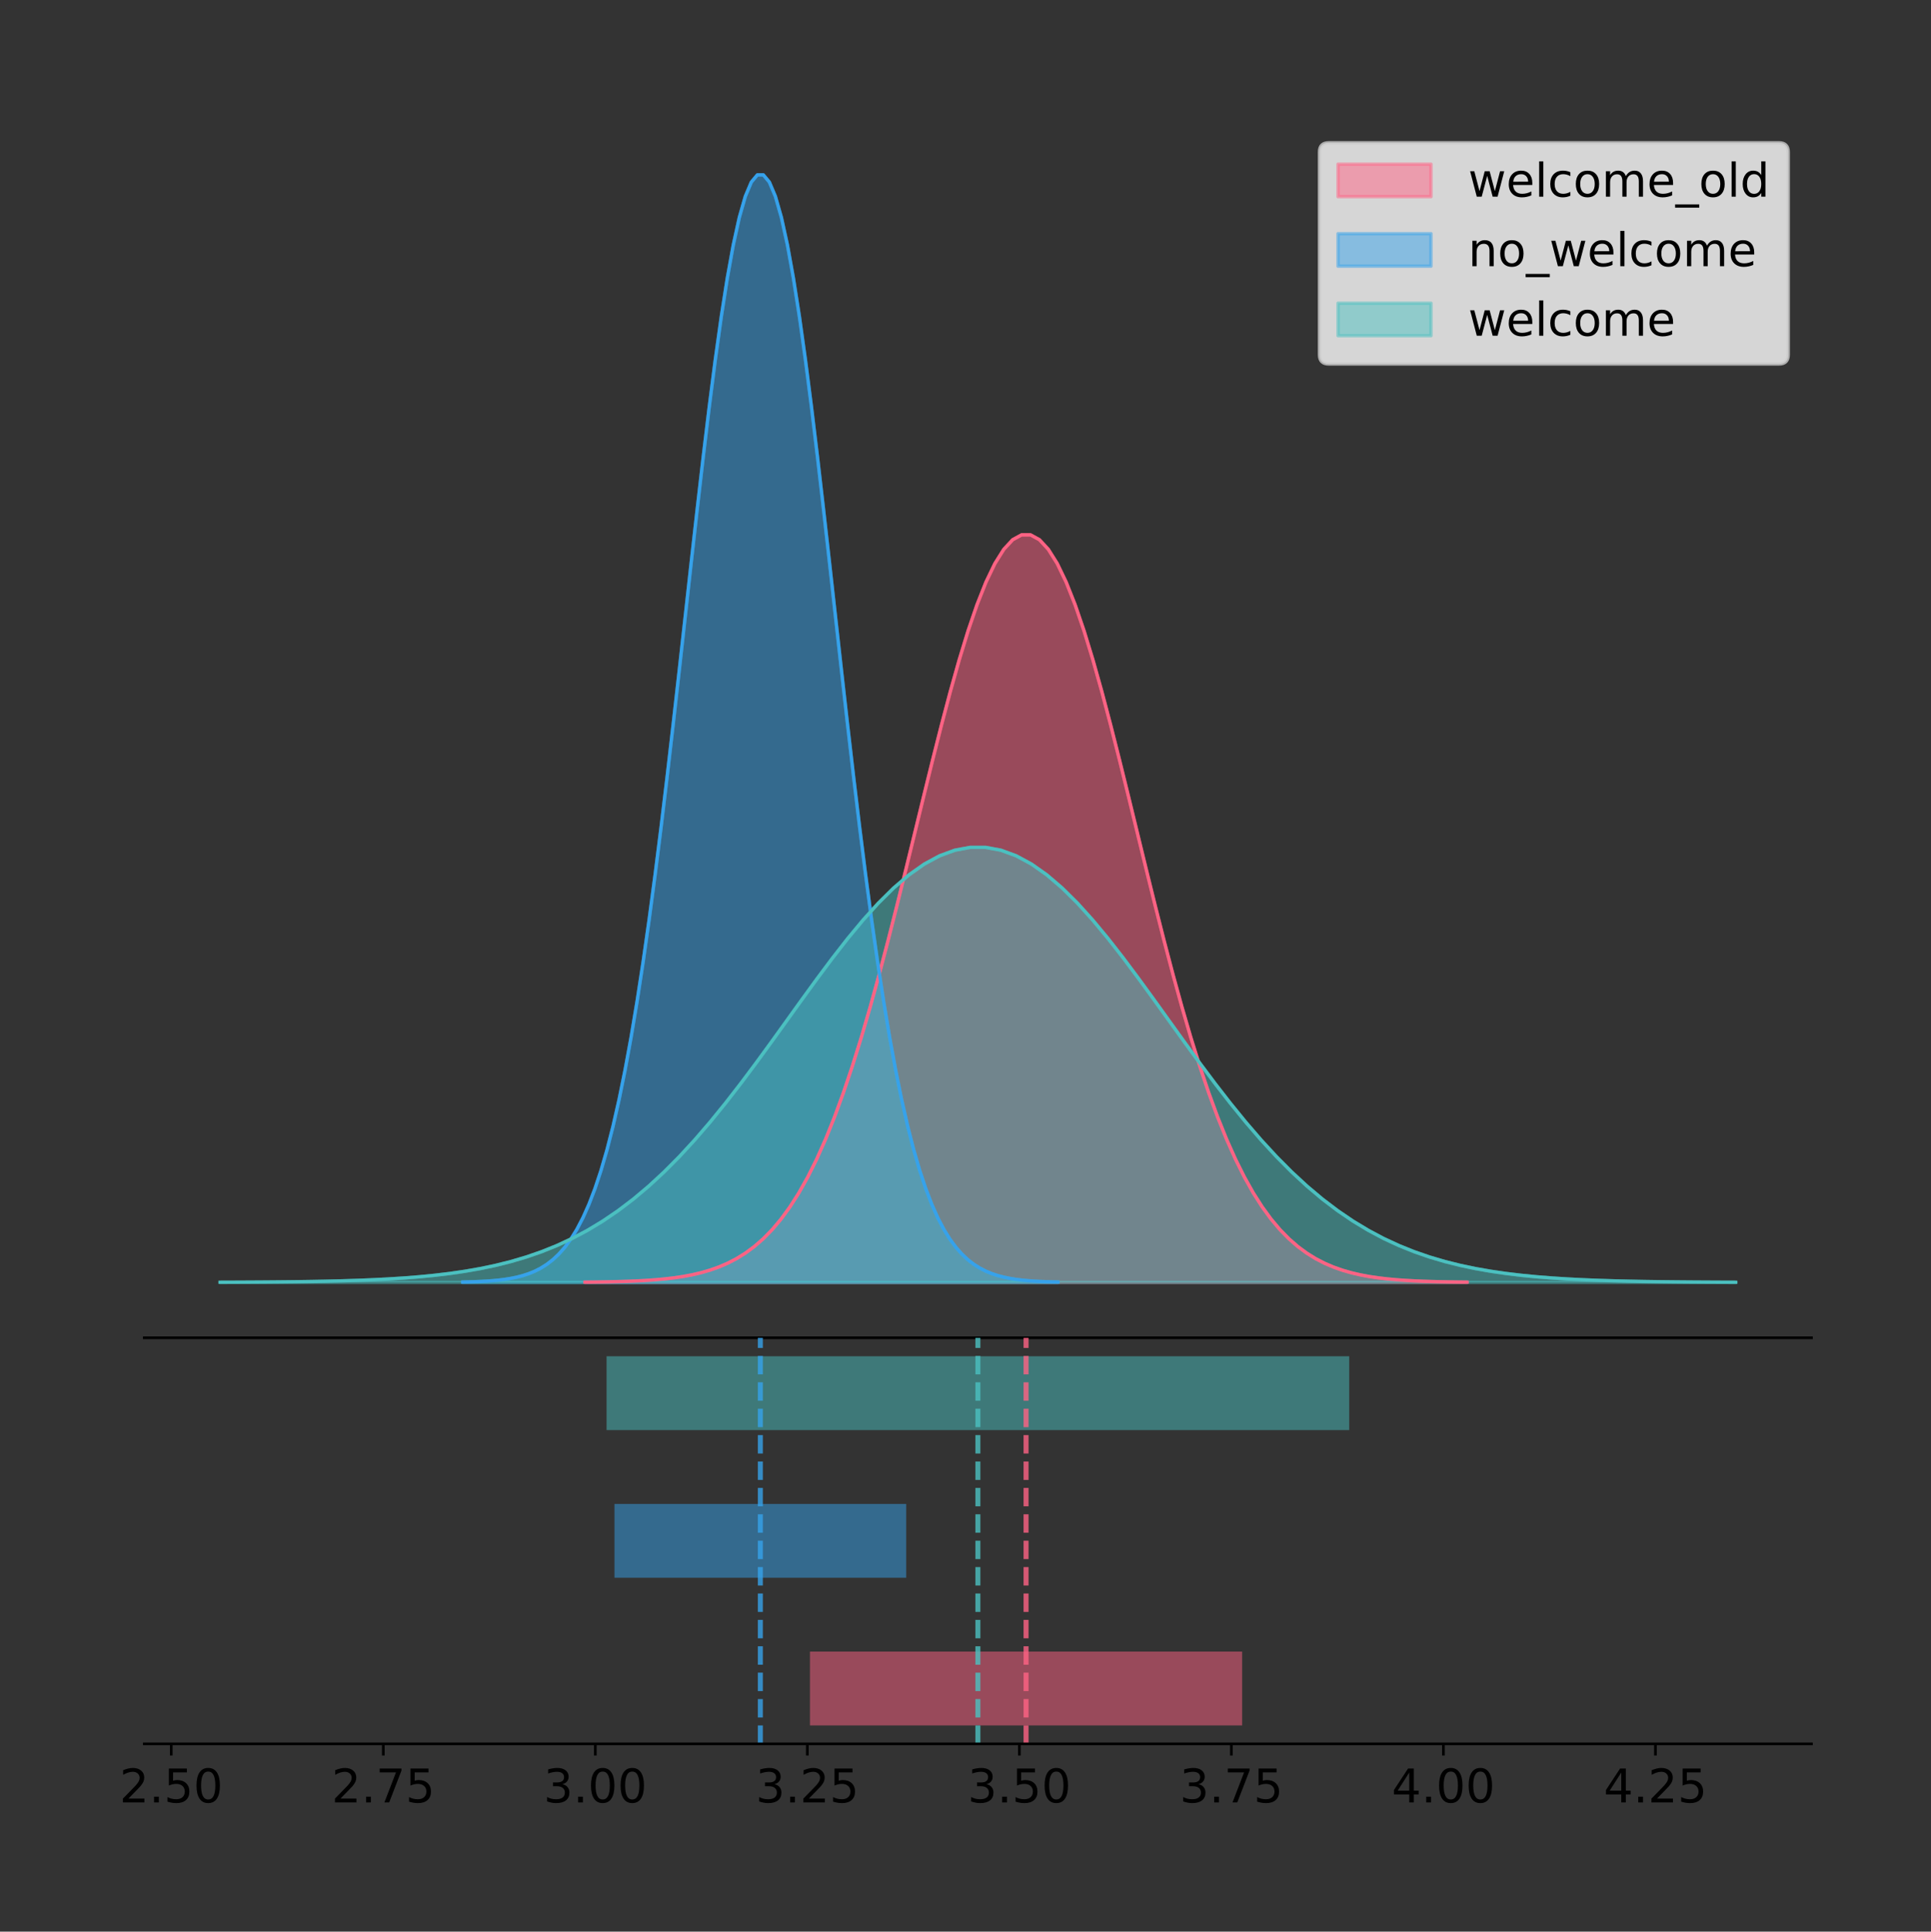 <?xml version="1.0" encoding="utf-8" standalone="no"?>
<!DOCTYPE svg PUBLIC "-//W3C//DTD SVG 1.1//EN"
  "http://www.w3.org/Graphics/SVG/1.1/DTD/svg11.dtd">
<!-- Created with matplotlib (https://matplotlib.org/) -->
<svg height="581.789pt" version="1.1" viewBox="0 0 581.666 581.789" width="581.666pt" xmlns="http://www.w3.org/2000/svg" xmlns:xlink="http://www.w3.org/1999/xlink">
 <rect x="0" y="0" width="581.666" height="581.789" fill="#333333" stroke="none"/>
 <defs>
  <style type="text/css">
*{stroke-linecap:butt;stroke-linejoin:round;}
  </style>
 </defs>
 <g id="figure_1">
  <g id="patch_1">
   <path d="M 0 581.789 
L 581.666 581.789 
L 581.666 0 
L 0 0 
z
" style="fill:none;"/>
  </g>
  <g id="axes_1">
   <g id="patch_2">
    <path d="M 43.466 402.93 
L 545.666 402.93 
L 545.666 36 
L 43.466 36 
z
" style="fill:none;"/>
   </g>
   <g id="PolyCollection_1">
    <defs>
     <path d="M 176.231 -195.538 
L 176.231 -195.614 
L 178.915 -195.642 
L 181.598 -195.68 
L 184.282 -195.732 
L 186.966 -195.799 
L 189.65 -195.889 
L 192.333 -196.005 
L 195.017 -196.157 
L 197.701 -196.352 
L 200.385 -196.602 
L 203.068 -196.92 
L 205.752 -197.321 
L 208.436 -197.823 
L 211.12 -198.447 
L 213.803 -199.218 
L 216.487 -200.163 
L 219.171 -201.313 
L 221.855 -202.702 
L 224.538 -204.366 
L 227.222 -206.347 
L 229.906 -208.686 
L 232.59 -211.427 
L 235.273 -214.615 
L 237.957 -218.293 
L 240.641 -222.504 
L 243.325 -227.286 
L 246.008 -232.673 
L 248.692 -238.69 
L 251.376 -245.357 
L 254.06 -252.679 
L 256.743 -260.651 
L 259.427 -269.252 
L 262.111 -278.446 
L 264.795 -288.18 
L 267.478 -298.383 
L 270.162 -308.966 
L 272.846 -319.824 
L 275.53 -330.836 
L 278.213 -341.864 
L 280.897 -352.761 
L 283.581 -363.371 
L 286.265 -373.53 
L 288.948 -383.075 
L 291.632 -391.846 
L 294.316 -399.69 
L 297 -406.466 
L 299.683 -412.048 
L 302.367 -416.331 
L 305.051 -419.233 
L 307.735 -420.699 
L 310.418 -420.699 
L 313.102 -419.233 
L 315.786 -416.331 
L 318.47 -412.048 
L 321.153 -406.466 
L 323.837 -399.69 
L 326.521 -391.846 
L 329.205 -383.075 
L 331.888 -373.53 
L 334.572 -363.371 
L 337.256 -352.761 
L 339.94 -341.864 
L 342.623 -330.836 
L 345.307 -319.824 
L 347.991 -308.966 
L 350.675 -298.383 
L 353.358 -288.18 
L 356.042 -278.446 
L 358.726 -269.252 
L 361.41 -260.651 
L 364.093 -252.679 
L 366.777 -245.357 
L 369.461 -238.69 
L 372.145 -232.673 
L 374.828 -227.286 
L 377.512 -222.504 
L 380.196 -218.293 
L 382.88 -214.615 
L 385.563 -211.427 
L 388.247 -208.686 
L 390.931 -206.347 
L 393.615 -204.366 
L 396.298 -202.702 
L 398.982 -201.313 
L 401.666 -200.163 
L 404.35 -199.218 
L 407.033 -198.447 
L 409.717 -197.823 
L 412.401 -197.321 
L 415.085 -196.92 
L 417.768 -196.602 
L 420.452 -196.352 
L 423.136 -196.157 
L 425.82 -196.005 
L 428.503 -195.889 
L 431.187 -195.799 
L 433.871 -195.732 
L 436.555 -195.68 
L 439.238 -195.642 
L 441.922 -195.614 
L 441.922 -195.538 
L 441.922 -195.538 
L 439.238 -195.538 
L 436.555 -195.538 
L 433.871 -195.538 
L 431.187 -195.538 
L 428.503 -195.538 
L 425.82 -195.538 
L 423.136 -195.538 
L 420.452 -195.538 
L 417.768 -195.538 
L 415.085 -195.538 
L 412.401 -195.538 
L 409.717 -195.538 
L 407.033 -195.538 
L 404.35 -195.538 
L 401.666 -195.538 
L 398.982 -195.538 
L 396.298 -195.538 
L 393.615 -195.538 
L 390.931 -195.538 
L 388.247 -195.538 
L 385.563 -195.538 
L 382.88 -195.538 
L 380.196 -195.538 
L 377.512 -195.538 
L 374.828 -195.538 
L 372.145 -195.538 
L 369.461 -195.538 
L 366.777 -195.538 
L 364.093 -195.538 
L 361.41 -195.538 
L 358.726 -195.538 
L 356.042 -195.538 
L 353.358 -195.538 
L 350.675 -195.538 
L 347.991 -195.538 
L 345.307 -195.538 
L 342.623 -195.538 
L 339.94 -195.538 
L 337.256 -195.538 
L 334.572 -195.538 
L 331.888 -195.538 
L 329.205 -195.538 
L 326.521 -195.538 
L 323.837 -195.538 
L 321.153 -195.538 
L 318.47 -195.538 
L 315.786 -195.538 
L 313.102 -195.538 
L 310.418 -195.538 
L 307.735 -195.538 
L 305.051 -195.538 
L 302.367 -195.538 
L 299.683 -195.538 
L 297 -195.538 
L 294.316 -195.538 
L 291.632 -195.538 
L 288.948 -195.538 
L 286.265 -195.538 
L 283.581 -195.538 
L 280.897 -195.538 
L 278.213 -195.538 
L 275.53 -195.538 
L 272.846 -195.538 
L 270.162 -195.538 
L 267.478 -195.538 
L 264.795 -195.538 
L 262.111 -195.538 
L 259.427 -195.538 
L 256.743 -195.538 
L 254.06 -195.538 
L 251.376 -195.538 
L 248.692 -195.538 
L 246.008 -195.538 
L 243.325 -195.538 
L 240.641 -195.538 
L 237.957 -195.538 
L 235.273 -195.538 
L 232.59 -195.538 
L 229.906 -195.538 
L 227.222 -195.538 
L 224.538 -195.538 
L 221.855 -195.538 
L 219.171 -195.538 
L 216.487 -195.538 
L 213.803 -195.538 
L 211.12 -195.538 
L 208.436 -195.538 
L 205.752 -195.538 
L 203.068 -195.538 
L 200.385 -195.538 
L 197.701 -195.538 
L 195.017 -195.538 
L 192.333 -195.538 
L 189.65 -195.538 
L 186.966 -195.538 
L 184.282 -195.538 
L 181.598 -195.538 
L 178.915 -195.538 
L 176.231 -195.538 
z
" id="maa778d0962" style="stroke:#ff6384;stroke-opacity:0.5;"/>
    </defs>
    <g clip-path="url(#p1e9f3e783b)">
     <use style="fill:#ff6384;fill-opacity:0.5;stroke:#ff6384;stroke-opacity:0.5;" x="0" xlink:href="#maa778d0962" y="581.789"/>
    </g>
   </g>
   <g id="PolyCollection_2">
    <defs>
     <path d="M 139.367 -195.538 
L 139.367 -195.65 
L 141.178 -195.692 
L 142.99 -195.749 
L 144.801 -195.825 
L 146.613 -195.925 
L 148.424 -196.058 
L 150.236 -196.23 
L 152.047 -196.455 
L 153.859 -196.744 
L 155.67 -197.115 
L 157.482 -197.585 
L 159.293 -198.179 
L 161.105 -198.923 
L 162.916 -199.848 
L 164.728 -200.99 
L 166.539 -202.39 
L 168.351 -204.093 
L 170.162 -206.151 
L 171.974 -208.617 
L 173.786 -211.552 
L 175.597 -215.017 
L 177.409 -219.078 
L 179.22 -223.801 
L 181.032 -229.25 
L 182.843 -235.488 
L 184.655 -242.572 
L 186.466 -250.552 
L 188.278 -259.468 
L 190.089 -269.344 
L 191.901 -280.192 
L 193.712 -292.002 
L 195.524 -304.744 
L 197.335 -318.365 
L 199.147 -332.786 
L 200.958 -347.901 
L 202.77 -363.58 
L 204.581 -379.667 
L 206.393 -395.98 
L 208.204 -412.318 
L 210.016 -428.462 
L 211.828 -444.18 
L 213.639 -459.23 
L 215.451 -473.372 
L 217.262 -486.366 
L 219.074 -497.987 
L 220.885 -508.025 
L 222.697 -516.294 
L 224.508 -522.64 
L 226.32 -526.94 
L 228.131 -529.111 
L 229.943 -529.111 
L 231.754 -526.94 
L 233.566 -522.64 
L 235.377 -516.294 
L 237.189 -508.025 
L 239 -497.987 
L 240.812 -486.366 
L 242.623 -473.372 
L 244.435 -459.23 
L 246.246 -444.18 
L 248.058 -428.462 
L 249.869 -412.318 
L 251.681 -395.98 
L 253.493 -379.667 
L 255.304 -363.58 
L 257.116 -347.901 
L 258.927 -332.786 
L 260.739 -318.365 
L 262.55 -304.744 
L 264.362 -292.002 
L 266.173 -280.192 
L 267.985 -269.344 
L 269.796 -259.468 
L 271.608 -250.552 
L 273.419 -242.572 
L 275.231 -235.488 
L 277.042 -229.25 
L 278.854 -223.801 
L 280.665 -219.078 
L 282.477 -215.017 
L 284.288 -211.552 
L 286.1 -208.617 
L 287.911 -206.151 
L 289.723 -204.093 
L 291.535 -202.39 
L 293.346 -200.99 
L 295.158 -199.848 
L 296.969 -198.923 
L 298.781 -198.179 
L 300.592 -197.585 
L 302.404 -197.115 
L 304.215 -196.744 
L 306.027 -196.455 
L 307.838 -196.23 
L 309.65 -196.058 
L 311.461 -195.925 
L 313.273 -195.825 
L 315.084 -195.749 
L 316.896 -195.692 
L 318.707 -195.65 
L 318.707 -195.538 
L 318.707 -195.538 
L 316.896 -195.538 
L 315.084 -195.538 
L 313.273 -195.538 
L 311.461 -195.538 
L 309.65 -195.538 
L 307.838 -195.538 
L 306.027 -195.538 
L 304.215 -195.538 
L 302.404 -195.538 
L 300.592 -195.538 
L 298.781 -195.538 
L 296.969 -195.538 
L 295.158 -195.538 
L 293.346 -195.538 
L 291.535 -195.538 
L 289.723 -195.538 
L 287.911 -195.538 
L 286.1 -195.538 
L 284.288 -195.538 
L 282.477 -195.538 
L 280.665 -195.538 
L 278.854 -195.538 
L 277.042 -195.538 
L 275.231 -195.538 
L 273.419 -195.538 
L 271.608 -195.538 
L 269.796 -195.538 
L 267.985 -195.538 
L 266.173 -195.538 
L 264.362 -195.538 
L 262.55 -195.538 
L 260.739 -195.538 
L 258.927 -195.538 
L 257.116 -195.538 
L 255.304 -195.538 
L 253.493 -195.538 
L 251.681 -195.538 
L 249.869 -195.538 
L 248.058 -195.538 
L 246.246 -195.538 
L 244.435 -195.538 
L 242.623 -195.538 
L 240.812 -195.538 
L 239 -195.538 
L 237.189 -195.538 
L 235.377 -195.538 
L 233.566 -195.538 
L 231.754 -195.538 
L 229.943 -195.538 
L 228.131 -195.538 
L 226.32 -195.538 
L 224.508 -195.538 
L 222.697 -195.538 
L 220.885 -195.538 
L 219.074 -195.538 
L 217.262 -195.538 
L 215.451 -195.538 
L 213.639 -195.538 
L 211.828 -195.538 
L 210.016 -195.538 
L 208.204 -195.538 
L 206.393 -195.538 
L 204.581 -195.538 
L 202.77 -195.538 
L 200.958 -195.538 
L 199.147 -195.538 
L 197.335 -195.538 
L 195.524 -195.538 
L 193.712 -195.538 
L 191.901 -195.538 
L 190.089 -195.538 
L 188.278 -195.538 
L 186.466 -195.538 
L 184.655 -195.538 
L 182.843 -195.538 
L 181.032 -195.538 
L 179.22 -195.538 
L 177.409 -195.538 
L 175.597 -195.538 
L 173.786 -195.538 
L 171.974 -195.538 
L 170.162 -195.538 
L 168.351 -195.538 
L 166.539 -195.538 
L 164.728 -195.538 
L 162.916 -195.538 
L 161.105 -195.538 
L 159.293 -195.538 
L 157.482 -195.538 
L 155.67 -195.538 
L 153.859 -195.538 
L 152.047 -195.538 
L 150.236 -195.538 
L 148.424 -195.538 
L 146.613 -195.538 
L 144.801 -195.538 
L 142.99 -195.538 
L 141.178 -195.538 
L 139.367 -195.538 
z
" id="mb6b5e2f754" style="stroke:#36a2eb;stroke-opacity:0.5;"/>
    </defs>
    <g clip-path="url(#p1e9f3e783b)">
     <use style="fill:#36a2eb;fill-opacity:0.5;stroke:#36a2eb;stroke-opacity:0.5;" x="0" xlink:href="#mb6b5e2f754" y="581.789"/>
    </g>
   </g>
   <g id="PolyCollection_3">
    <defs>
     <path d="M 66.293 -195.538 
L 66.293 -195.582 
L 70.904 -195.599 
L 75.516 -195.621 
L 80.128 -195.651 
L 84.739 -195.69 
L 89.351 -195.742 
L 93.962 -195.81 
L 98.574 -195.898 
L 103.185 -196.012 
L 107.797 -196.157 
L 112.409 -196.342 
L 117.02 -196.575 
L 121.632 -196.868 
L 126.243 -197.231 
L 130.855 -197.68 
L 135.466 -198.23 
L 140.078 -198.899 
L 144.69 -199.707 
L 149.301 -200.676 
L 153.913 -201.828 
L 158.524 -203.19 
L 163.136 -204.785 
L 167.747 -206.64 
L 172.359 -208.781 
L 176.971 -211.231 
L 181.582 -214.014 
L 186.194 -217.149 
L 190.805 -220.651 
L 195.417 -224.531 
L 200.028 -228.792 
L 204.64 -233.431 
L 209.252 -238.437 
L 213.863 -243.787 
L 218.475 -249.452 
L 223.086 -255.39 
L 227.698 -261.549 
L 232.309 -267.868 
L 236.921 -274.276 
L 241.533 -280.694 
L 246.144 -287.036 
L 250.756 -293.21 
L 255.367 -299.122 
L 259.979 -304.677 
L 264.59 -309.781 
L 269.202 -314.346 
L 273.814 -318.289 
L 278.425 -321.538 
L 283.037 -324.031 
L 287.648 -325.72 
L 292.26 -326.573 
L 296.871 -326.573 
L 301.483 -325.72 
L 306.095 -324.031 
L 310.706 -321.538 
L 315.318 -318.289 
L 319.929 -314.346 
L 324.541 -309.781 
L 329.152 -304.677 
L 333.764 -299.122 
L 338.376 -293.21 
L 342.987 -287.036 
L 347.599 -280.694 
L 352.21 -274.276 
L 356.822 -267.868 
L 361.433 -261.549 
L 366.045 -255.39 
L 370.657 -249.452 
L 375.268 -243.787 
L 379.88 -238.437 
L 384.491 -233.431 
L 389.103 -228.792 
L 393.714 -224.531 
L 398.326 -220.651 
L 402.938 -217.149 
L 407.549 -214.014 
L 412.161 -211.231 
L 416.772 -208.781 
L 421.384 -206.64 
L 425.995 -204.785 
L 430.607 -203.19 
L 435.219 -201.828 
L 439.83 -200.676 
L 444.442 -199.707 
L 449.053 -198.899 
L 453.665 -198.23 
L 458.276 -197.68 
L 462.888 -197.231 
L 467.499 -196.868 
L 472.111 -196.575 
L 476.723 -196.342 
L 481.334 -196.157 
L 485.946 -196.012 
L 490.557 -195.898 
L 495.169 -195.81 
L 499.78 -195.742 
L 504.392 -195.69 
L 509.004 -195.651 
L 513.615 -195.621 
L 518.227 -195.599 
L 522.838 -195.582 
L 522.838 -195.538 
L 522.838 -195.538 
L 518.227 -195.538 
L 513.615 -195.538 
L 509.004 -195.538 
L 504.392 -195.538 
L 499.78 -195.538 
L 495.169 -195.538 
L 490.557 -195.538 
L 485.946 -195.538 
L 481.334 -195.538 
L 476.723 -195.538 
L 472.111 -195.538 
L 467.499 -195.538 
L 462.888 -195.538 
L 458.276 -195.538 
L 453.665 -195.538 
L 449.053 -195.538 
L 444.442 -195.538 
L 439.83 -195.538 
L 435.219 -195.538 
L 430.607 -195.538 
L 425.995 -195.538 
L 421.384 -195.538 
L 416.772 -195.538 
L 412.161 -195.538 
L 407.549 -195.538 
L 402.938 -195.538 
L 398.326 -195.538 
L 393.714 -195.538 
L 389.103 -195.538 
L 384.491 -195.538 
L 379.88 -195.538 
L 375.268 -195.538 
L 370.657 -195.538 
L 366.045 -195.538 
L 361.433 -195.538 
L 356.822 -195.538 
L 352.21 -195.538 
L 347.599 -195.538 
L 342.987 -195.538 
L 338.376 -195.538 
L 333.764 -195.538 
L 329.152 -195.538 
L 324.541 -195.538 
L 319.929 -195.538 
L 315.318 -195.538 
L 310.706 -195.538 
L 306.095 -195.538 
L 301.483 -195.538 
L 296.871 -195.538 
L 292.26 -195.538 
L 287.648 -195.538 
L 283.037 -195.538 
L 278.425 -195.538 
L 273.814 -195.538 
L 269.202 -195.538 
L 264.59 -195.538 
L 259.979 -195.538 
L 255.367 -195.538 
L 250.756 -195.538 
L 246.144 -195.538 
L 241.533 -195.538 
L 236.921 -195.538 
L 232.309 -195.538 
L 227.698 -195.538 
L 223.086 -195.538 
L 218.475 -195.538 
L 213.863 -195.538 
L 209.252 -195.538 
L 204.64 -195.538 
L 200.028 -195.538 
L 195.417 -195.538 
L 190.805 -195.538 
L 186.194 -195.538 
L 181.582 -195.538 
L 176.971 -195.538 
L 172.359 -195.538 
L 167.747 -195.538 
L 163.136 -195.538 
L 158.524 -195.538 
L 153.913 -195.538 
L 149.301 -195.538 
L 144.69 -195.538 
L 140.078 -195.538 
L 135.466 -195.538 
L 130.855 -195.538 
L 126.243 -195.538 
L 121.632 -195.538 
L 117.02 -195.538 
L 112.409 -195.538 
L 107.797 -195.538 
L 103.185 -195.538 
L 98.574 -195.538 
L 93.962 -195.538 
L 89.351 -195.538 
L 84.739 -195.538 
L 80.128 -195.538 
L 75.516 -195.538 
L 70.904 -195.538 
L 66.293 -195.538 
z
" id="m05501b9486" style="stroke:#4bc0c0;stroke-opacity:0.5;"/>
    </defs>
    <g clip-path="url(#p1e9f3e783b)">
     <use style="fill:#4bc0c0;fill-opacity:0.5;stroke:#4bc0c0;stroke-opacity:0.5;" x="0" xlink:href="#m05501b9486" y="581.789"/>
    </g>
   </g>
   <g id="line2d_1">
    <path clip-path="url(#p1e9f3e783b)" d="M 176.231 386.176 
L 178.915 386.147 
L 181.598 386.109 
L 184.282 386.058 
L 186.966 385.99 
L 189.65 385.901 
L 192.333 385.784 
L 195.017 385.632 
L 197.701 385.437 
L 200.385 385.187 
L 203.068 384.869 
L 205.752 384.469 
L 208.436 383.967 
L 211.12 383.342 
L 213.803 382.571 
L 216.487 381.626 
L 219.171 380.476 
L 221.855 379.088 
L 224.538 377.423 
L 227.222 375.442 
L 229.906 373.103 
L 232.59 370.362 
L 235.273 367.174 
L 237.957 363.496 
L 240.641 359.285 
L 243.325 354.503 
L 246.008 349.117 
L 248.692 343.099 
L 251.376 336.432 
L 254.06 329.11 
L 256.743 321.138 
L 259.427 312.537 
L 262.111 303.343 
L 264.795 293.609 
L 267.478 283.407 
L 270.162 272.823 
L 272.846 261.965 
L 275.53 250.954 
L 278.213 239.925 
L 280.897 229.028 
L 283.581 218.419 
L 286.265 208.26 
L 288.948 198.714 
L 291.632 189.943 
L 294.316 182.099 
L 297 175.324 
L 299.683 169.742 
L 302.367 165.459 
L 305.051 162.556 
L 307.735 161.091 
L 310.418 161.091 
L 313.102 162.556 
L 315.786 165.459 
L 318.47 169.742 
L 321.153 175.324 
L 323.837 182.099 
L 326.521 189.943 
L 329.205 198.714 
L 331.888 208.26 
L 334.572 218.419 
L 337.256 229.028 
L 339.94 239.925 
L 342.623 250.954 
L 345.307 261.965 
L 347.991 272.823 
L 350.675 283.407 
L 353.358 293.609 
L 356.042 303.343 
L 358.726 312.537 
L 361.41 321.138 
L 364.093 329.11 
L 366.777 336.432 
L 369.461 343.099 
L 372.145 349.117 
L 374.828 354.503 
L 377.512 359.285 
L 380.196 363.496 
L 382.88 367.174 
L 385.563 370.362 
L 388.247 373.103 
L 390.931 375.442 
L 393.615 377.423 
L 396.298 379.088 
L 398.982 380.476 
L 401.666 381.626 
L 404.35 382.571 
L 407.033 383.342 
L 409.717 383.967 
L 412.401 384.469 
L 415.085 384.869 
L 417.768 385.187 
L 420.452 385.437 
L 423.136 385.632 
L 425.82 385.784 
L 428.503 385.901 
L 431.187 385.99 
L 433.871 386.058 
L 436.555 386.109 
L 439.238 386.147 
L 441.922 386.176 
" style="fill:none;stroke:#ff6384;stroke-linecap:square;"/>
   </g>
   <g id="line2d_2">
    <path clip-path="url(#p1e9f3e783b)" d="M 139.367 386.139 
L 141.178 386.097 
L 142.99 386.04 
L 144.801 385.965 
L 146.613 385.864 
L 148.424 385.732 
L 150.236 385.559 
L 152.047 385.334 
L 153.859 385.045 
L 155.67 384.675 
L 157.482 384.204 
L 159.293 383.61 
L 161.105 382.867 
L 162.916 381.941 
L 164.728 380.799 
L 166.539 379.399 
L 168.351 377.696 
L 170.162 375.639 
L 171.974 373.172 
L 173.786 370.238 
L 175.597 366.772 
L 177.409 362.711 
L 179.22 357.989 
L 181.032 352.539 
L 182.843 346.301 
L 184.655 339.217 
L 186.466 331.237 
L 188.278 322.322 
L 190.089 312.445 
L 191.901 301.597 
L 193.712 289.787 
L 195.524 277.045 
L 197.335 263.424 
L 199.147 249.004 
L 200.958 233.888 
L 202.77 218.209 
L 204.581 202.123 
L 206.393 185.809 
L 208.204 169.471 
L 210.016 153.327 
L 211.828 137.61 
L 213.639 122.559 
L 215.451 108.418 
L 217.262 95.423 
L 219.074 83.803 
L 220.885 73.765 
L 222.697 65.495 
L 224.508 59.15 
L 226.32 54.85 
L 228.131 52.679 
L 229.943 52.679 
L 231.754 54.85 
L 233.566 59.15 
L 235.377 65.495 
L 237.189 73.765 
L 239 83.803 
L 240.812 95.423 
L 242.623 108.418 
L 244.435 122.559 
L 246.246 137.61 
L 248.058 153.327 
L 249.869 169.471 
L 251.681 185.809 
L 253.493 202.123 
L 255.304 218.209 
L 257.116 233.888 
L 258.927 249.004 
L 260.739 263.424 
L 262.55 277.045 
L 264.362 289.787 
L 266.173 301.597 
L 267.985 312.445 
L 269.796 322.322 
L 271.608 331.237 
L 273.419 339.217 
L 275.231 346.301 
L 277.042 352.539 
L 278.854 357.989 
L 280.665 362.711 
L 282.477 366.772 
L 284.288 370.238 
L 286.1 373.172 
L 287.911 375.639 
L 289.723 377.696 
L 291.535 379.399 
L 293.346 380.799 
L 295.158 381.941 
L 296.969 382.867 
L 298.781 383.61 
L 300.592 384.204 
L 302.404 384.675 
L 304.215 385.045 
L 306.027 385.334 
L 307.838 385.559 
L 309.65 385.732 
L 311.461 385.864 
L 313.273 385.965 
L 315.084 386.04 
L 316.896 386.097 
L 318.707 386.139 
" style="fill:none;stroke:#36a2eb;stroke-linecap:square;"/>
   </g>
   <g id="line2d_3">
    <path clip-path="url(#p1e9f3e783b)" d="M 66.293 386.207 
L 70.904 386.191 
L 75.516 386.168 
L 80.128 386.139 
L 84.739 386.099 
L 89.351 386.047 
L 93.962 385.979 
L 98.574 385.891 
L 103.185 385.777 
L 107.797 385.632 
L 112.409 385.447 
L 117.02 385.214 
L 121.632 384.922 
L 126.243 384.558 
L 130.855 384.11 
L 135.466 383.56 
L 140.078 382.891 
L 144.69 382.082 
L 149.301 381.114 
L 153.913 379.961 
L 158.524 378.6 
L 163.136 377.004 
L 167.747 375.149 
L 172.359 373.009 
L 176.971 370.558 
L 181.582 367.775 
L 186.194 364.641 
L 190.805 361.138 
L 195.417 357.259 
L 200.028 352.997 
L 204.64 348.358 
L 209.252 343.353 
L 213.863 338.002 
L 218.475 332.337 
L 223.086 326.4 
L 227.698 320.241 
L 232.309 313.922 
L 236.921 307.513 
L 241.533 301.095 
L 246.144 294.754 
L 250.756 288.58 
L 255.367 282.667 
L 259.979 277.112 
L 264.59 272.008 
L 269.202 267.443 
L 273.814 263.5 
L 278.425 260.251 
L 283.037 257.759 
L 287.648 256.07 
L 292.26 255.217 
L 296.871 255.217 
L 301.483 256.07 
L 306.095 257.759 
L 310.706 260.251 
L 315.318 263.5 
L 319.929 267.443 
L 324.541 272.008 
L 329.152 277.112 
L 333.764 282.667 
L 338.376 288.58 
L 342.987 294.754 
L 347.599 301.095 
L 352.21 307.513 
L 356.822 313.922 
L 361.433 320.241 
L 366.045 326.4 
L 370.657 332.337 
L 375.268 338.002 
L 379.88 343.353 
L 384.491 348.358 
L 389.103 352.997 
L 393.714 357.259 
L 398.326 361.138 
L 402.938 364.641 
L 407.549 367.775 
L 412.161 370.558 
L 416.772 373.009 
L 421.384 375.149 
L 425.995 377.004 
L 430.607 378.6 
L 435.219 379.961 
L 439.83 381.114 
L 444.442 382.082 
L 449.053 382.891 
L 453.665 383.56 
L 458.276 384.11 
L 462.888 384.558 
L 467.499 384.922 
L 472.111 385.214 
L 476.723 385.447 
L 481.334 385.632 
L 485.946 385.777 
L 490.557 385.891 
L 495.169 385.979 
L 499.78 386.047 
L 504.392 386.099 
L 509.004 386.139 
L 513.615 386.168 
L 518.227 386.191 
L 522.838 386.207 
" style="fill:none;stroke:#4bc0c0;stroke-linecap:square;"/>
   </g>
   <g id="patch_3">
    <path d="M 43.466 402.93 
L 545.666 402.93 
" style="fill:none;stroke:#000000;stroke-linecap:square;stroke-linejoin:miter;stroke-width:0.8;"/>
   </g>
   <g id="legend_1">
    <g id="patch_4">
     <path d="M 400.254 109.627 
L 535.866 109.627 
Q 538.666 109.627 538.666 106.827 
L 538.666 45.8 
Q 538.666 43 535.866 43 
L 400.254 43 
Q 397.454 43 397.454 45.8 
L 397.454 106.827 
Q 397.454 109.627 400.254 109.627 
z
" style="fill:#ffffff;opacity:0.8;stroke:#cccccc;stroke-linejoin:miter;"/>
    </g>
    <g id="patch_5">
     <path d="M 403.054 59.238 
L 431.054 59.238 
L 431.054 49.438 
L 403.054 49.438 
z
" style="fill:#ff6384;opacity:0.5;stroke:#ff6384;stroke-linejoin:miter;"/>
    </g>
    <g id="text_1">
     <!-- welcome_old -->
     <defs>
      <path d="M 4.203 54.688 
L 13.188 54.688 
L 24.422 12.016 
L 35.594 54.688 
L 46.188 54.688 
L 57.422 12.016 
L 68.609 54.688 
L 77.594 54.688 
L 63.281 0 
L 52.688 0 
L 40.922 44.828 
L 29.109 0 
L 18.5 0 
z
" id="DejaVuSans-119"/>
      <path d="M 56.203 29.594 
L 56.203 25.203 
L 14.891 25.203 
Q 15.484 15.922 20.484 11.062 
Q 25.484 6.203 34.422 6.203 
Q 39.594 6.203 44.453 7.469 
Q 49.312 8.734 54.109 11.281 
L 54.109 2.781 
Q 49.266 0.734 44.188 -0.344 
Q 39.109 -1.422 33.891 -1.422 
Q 20.797 -1.422 13.156 6.188 
Q 5.516 13.812 5.516 26.812 
Q 5.516 40.234 12.766 48.109 
Q 20.016 56 32.328 56 
Q 43.359 56 49.781 48.891 
Q 56.203 41.797 56.203 29.594 
z
M 47.219 32.234 
Q 47.125 39.594 43.094 43.984 
Q 39.062 48.391 32.422 48.391 
Q 24.906 48.391 20.391 44.141 
Q 15.875 39.891 15.188 32.172 
z
" id="DejaVuSans-101"/>
      <path d="M 9.422 75.984 
L 18.406 75.984 
L 18.406 0 
L 9.422 0 
z
" id="DejaVuSans-108"/>
      <path d="M 48.781 52.594 
L 48.781 44.188 
Q 44.969 46.297 41.141 47.344 
Q 37.312 48.391 33.406 48.391 
Q 24.656 48.391 19.812 42.844 
Q 14.984 37.312 14.984 27.297 
Q 14.984 17.281 19.812 11.734 
Q 24.656 6.203 33.406 6.203 
Q 37.312 6.203 41.141 7.25 
Q 44.969 8.297 48.781 10.406 
L 48.781 2.094 
Q 45.016 0.344 40.984 -0.531 
Q 36.969 -1.422 32.422 -1.422 
Q 20.062 -1.422 12.781 6.344 
Q 5.516 14.109 5.516 27.297 
Q 5.516 40.672 12.859 48.328 
Q 20.219 56 33.016 56 
Q 37.156 56 41.109 55.141 
Q 45.062 54.297 48.781 52.594 
z
" id="DejaVuSans-99"/>
      <path d="M 30.609 48.391 
Q 23.391 48.391 19.188 42.75 
Q 14.984 37.109 14.984 27.297 
Q 14.984 17.484 19.156 11.844 
Q 23.344 6.203 30.609 6.203 
Q 37.797 6.203 41.984 11.859 
Q 46.188 17.531 46.188 27.297 
Q 46.188 37.016 41.984 42.703 
Q 37.797 48.391 30.609 48.391 
z
M 30.609 56 
Q 42.328 56 49.016 48.375 
Q 55.719 40.766 55.719 27.297 
Q 55.719 13.875 49.016 6.219 
Q 42.328 -1.422 30.609 -1.422 
Q 18.844 -1.422 12.172 6.219 
Q 5.516 13.875 5.516 27.297 
Q 5.516 40.766 12.172 48.375 
Q 18.844 56 30.609 56 
z
" id="DejaVuSans-111"/>
      <path d="M 52 44.188 
Q 55.375 50.25 60.062 53.125 
Q 64.75 56 71.094 56 
Q 79.641 56 84.281 50.016 
Q 88.922 44.047 88.922 33.016 
L 88.922 0 
L 79.891 0 
L 79.891 32.719 
Q 79.891 40.578 77.094 44.375 
Q 74.312 48.188 68.609 48.188 
Q 61.625 48.188 57.562 43.547 
Q 53.516 38.922 53.516 30.906 
L 53.516 0 
L 44.484 0 
L 44.484 32.719 
Q 44.484 40.625 41.703 44.406 
Q 38.922 48.188 33.109 48.188 
Q 26.219 48.188 22.156 43.531 
Q 18.109 38.875 18.109 30.906 
L 18.109 0 
L 9.078 0 
L 9.078 54.688 
L 18.109 54.688 
L 18.109 46.188 
Q 21.188 51.219 25.484 53.609 
Q 29.781 56 35.688 56 
Q 41.656 56 45.828 52.969 
Q 50 49.953 52 44.188 
z
" id="DejaVuSans-109"/>
      <path d="M 50.984 -16.609 
L 50.984 -23.578 
L -0.984 -23.578 
L -0.984 -16.609 
z
" id="DejaVuSans-95"/>
      <path d="M 45.406 46.391 
L 45.406 75.984 
L 54.391 75.984 
L 54.391 0 
L 45.406 0 
L 45.406 8.203 
Q 42.578 3.328 38.25 0.953 
Q 33.938 -1.422 27.875 -1.422 
Q 17.969 -1.422 11.734 6.484 
Q 5.516 14.406 5.516 27.297 
Q 5.516 40.188 11.734 48.094 
Q 17.969 56 27.875 56 
Q 33.938 56 38.25 53.625 
Q 42.578 51.266 45.406 46.391 
z
M 14.797 27.297 
Q 14.797 17.391 18.875 11.75 
Q 22.953 6.109 30.078 6.109 
Q 37.203 6.109 41.297 11.75 
Q 45.406 17.391 45.406 27.297 
Q 45.406 37.203 41.297 42.844 
Q 37.203 48.484 30.078 48.484 
Q 22.953 48.484 18.875 42.844 
Q 14.797 37.203 14.797 27.297 
z
" id="DejaVuSans-100"/>
     </defs>
     <g transform="translate(442.254 59.238)scale(0.14 -0.14)">
      <use xlink:href="#DejaVuSans-119"/>
      <use x="81.787" xlink:href="#DejaVuSans-101"/>
      <use x="143.311" xlink:href="#DejaVuSans-108"/>
      <use x="171.094" xlink:href="#DejaVuSans-99"/>
      <use x="226.074" xlink:href="#DejaVuSans-111"/>
      <use x="287.256" xlink:href="#DejaVuSans-109"/>
      <use x="384.668" xlink:href="#DejaVuSans-101"/>
      <use x="446.191" xlink:href="#DejaVuSans-95"/>
      <use x="496.191" xlink:href="#DejaVuSans-111"/>
      <use x="557.373" xlink:href="#DejaVuSans-108"/>
      <use x="585.156" xlink:href="#DejaVuSans-100"/>
     </g>
    </g>
    <g id="patch_6">
     <path d="M 403.054 80.177 
L 431.054 80.177 
L 431.054 70.377 
L 403.054 70.377 
z
" style="fill:#36a2eb;opacity:0.5;stroke:#36a2eb;stroke-linejoin:miter;"/>
    </g>
    <g id="text_2">
     <!-- no_welcome -->
     <defs>
      <path d="M 54.891 33.016 
L 54.891 0 
L 45.906 0 
L 45.906 32.719 
Q 45.906 40.484 42.875 44.328 
Q 39.844 48.188 33.797 48.188 
Q 26.516 48.188 22.312 43.547 
Q 18.109 38.922 18.109 30.906 
L 18.109 0 
L 9.078 0 
L 9.078 54.688 
L 18.109 54.688 
L 18.109 46.188 
Q 21.344 51.125 25.703 53.562 
Q 30.078 56 35.797 56 
Q 45.219 56 50.047 50.172 
Q 54.891 44.344 54.891 33.016 
z
" id="DejaVuSans-110"/>
     </defs>
     <g transform="translate(442.254 80.177)scale(0.14 -0.14)">
      <use xlink:href="#DejaVuSans-110"/>
      <use x="63.379" xlink:href="#DejaVuSans-111"/>
      <use x="124.561" xlink:href="#DejaVuSans-95"/>
      <use x="174.561" xlink:href="#DejaVuSans-119"/>
      <use x="256.348" xlink:href="#DejaVuSans-101"/>
      <use x="317.871" xlink:href="#DejaVuSans-108"/>
      <use x="345.654" xlink:href="#DejaVuSans-99"/>
      <use x="400.635" xlink:href="#DejaVuSans-111"/>
      <use x="461.816" xlink:href="#DejaVuSans-109"/>
      <use x="559.229" xlink:href="#DejaVuSans-101"/>
     </g>
    </g>
    <g id="patch_7">
     <path d="M 403.054 101.115 
L 431.054 101.115 
L 431.054 91.315 
L 403.054 91.315 
z
" style="fill:#4bc0c0;opacity:0.5;stroke:#4bc0c0;stroke-linejoin:miter;"/>
    </g>
    <g id="text_3">
     <!-- welcome -->
     <g transform="translate(442.254 101.115)scale(0.14 -0.14)">
      <use xlink:href="#DejaVuSans-119"/>
      <use x="81.787" xlink:href="#DejaVuSans-101"/>
      <use x="143.311" xlink:href="#DejaVuSans-108"/>
      <use x="171.094" xlink:href="#DejaVuSans-99"/>
      <use x="226.074" xlink:href="#DejaVuSans-111"/>
      <use x="287.256" xlink:href="#DejaVuSans-109"/>
      <use x="384.668" xlink:href="#DejaVuSans-101"/>
     </g>
    </g>
   </g>
  </g>
  <g id="axes_2">
   <g id="patch_8">
    <path d="M 43.466 525.24 
L 545.666 525.24 
L 545.666 402.93 
L 43.466 402.93 
z
" style="fill:none;"/>
   </g>
   <g id="patch_9">
    <path clip-path="url(#p22bdc1069a)" d="M 243.982 519.68 
L 374.171 519.68 
L 374.171 497.442 
L 243.982 497.442 
z
" style="fill:#ff6384;opacity:0.5;"/>
   </g>
   <g id="patch_10">
    <path clip-path="url(#p22bdc1069a)" d="M 185.098 475.204 
L 272.975 475.204 
L 272.975 452.966 
L 185.098 452.966 
z
" style="fill:#36a2eb;opacity:0.5;"/>
   </g>
   <g id="patch_11">
    <path clip-path="url(#p22bdc1069a)" d="M 182.712 430.728 
L 406.419 430.728 
L 406.419 408.49 
L 182.712 408.49 
z
" style="fill:#4bc0c0;opacity:0.5;"/>
   </g>
   <g id="matplotlib.axis_1">
    <g id="xtick_1">
     <g id="line2d_4">
      <defs>
       <path d="M 0 0 
L 0 3.5 
" id="mb535ac3d38" style="stroke:#000000;stroke-width:0.8;"/>
      </defs>
      <g>
       <use style="stroke:#000000;stroke-width:0.8;" x="51.586" xlink:href="#mb535ac3d38" y="525.24"/>
      </g>
     </g>
     <g id="text_4">
      <!-- 2.50 -->
      <defs>
       <path d="M 19.188 8.297 
L 53.609 8.297 
L 53.609 0 
L 7.328 0 
L 7.328 8.297 
Q 12.938 14.109 22.625 23.891 
Q 32.328 33.688 34.812 36.531 
Q 39.547 41.844 41.422 45.531 
Q 43.312 49.219 43.312 52.781 
Q 43.312 58.594 39.234 62.25 
Q 35.156 65.922 28.609 65.922 
Q 23.969 65.922 18.812 64.312 
Q 13.672 62.703 7.812 59.422 
L 7.812 69.391 
Q 13.766 71.781 18.938 73 
Q 24.125 74.219 28.422 74.219 
Q 39.75 74.219 46.484 68.547 
Q 53.219 62.891 53.219 53.422 
Q 53.219 48.922 51.531 44.891 
Q 49.859 40.875 45.406 35.406 
Q 44.188 33.984 37.641 27.219 
Q 31.109 20.453 19.188 8.297 
z
" id="DejaVuSans-50"/>
       <path d="M 10.688 12.406 
L 21 12.406 
L 21 0 
L 10.688 0 
z
" id="DejaVuSans-46"/>
       <path d="M 10.797 72.906 
L 49.516 72.906 
L 49.516 64.594 
L 19.828 64.594 
L 19.828 46.734 
Q 21.969 47.469 24.109 47.828 
Q 26.266 48.188 28.422 48.188 
Q 40.625 48.188 47.75 41.5 
Q 54.891 34.812 54.891 23.391 
Q 54.891 11.625 47.562 5.094 
Q 40.234 -1.422 26.906 -1.422 
Q 22.312 -1.422 17.547 -0.641 
Q 12.797 0.141 7.719 1.703 
L 7.719 11.625 
Q 12.109 9.234 16.797 8.062 
Q 21.484 6.891 26.703 6.891 
Q 35.156 6.891 40.078 11.328 
Q 45.016 15.766 45.016 23.391 
Q 45.016 31 40.078 35.438 
Q 35.156 39.891 26.703 39.891 
Q 22.75 39.891 18.812 39.016 
Q 14.891 38.141 10.797 36.281 
z
" id="DejaVuSans-53"/>
       <path d="M 31.781 66.406 
Q 24.172 66.406 20.328 58.906 
Q 16.5 51.422 16.5 36.375 
Q 16.5 21.391 20.328 13.891 
Q 24.172 6.391 31.781 6.391 
Q 39.453 6.391 43.281 13.891 
Q 47.125 21.391 47.125 36.375 
Q 47.125 51.422 43.281 58.906 
Q 39.453 66.406 31.781 66.406 
z
M 31.781 74.219 
Q 44.047 74.219 50.516 64.516 
Q 56.984 54.828 56.984 36.375 
Q 56.984 17.969 50.516 8.266 
Q 44.047 -1.422 31.781 -1.422 
Q 19.531 -1.422 13.062 8.266 
Q 6.594 17.969 6.594 36.375 
Q 6.594 54.828 13.062 64.516 
Q 19.531 74.219 31.781 74.219 
z
" id="DejaVuSans-48"/>
      </defs>
      <g transform="translate(36 542.878)scale(0.14 -0.14)">
       <use xlink:href="#DejaVuSans-50"/>
       <use x="63.623" xlink:href="#DejaVuSans-46"/>
       <use x="95.41" xlink:href="#DejaVuSans-53"/>
       <use x="159.033" xlink:href="#DejaVuSans-48"/>
      </g>
     </g>
    </g>
    <g id="xtick_2">
     <g id="line2d_5">
      <g>
       <use style="stroke:#000000;stroke-width:0.8;" x="115.454" xlink:href="#mb535ac3d38" y="525.24"/>
      </g>
     </g>
     <g id="text_5">
      <!-- 2.75 -->
      <defs>
       <path d="M 8.203 72.906 
L 55.078 72.906 
L 55.078 68.703 
L 28.609 0 
L 18.312 0 
L 43.219 64.594 
L 8.203 64.594 
z
" id="DejaVuSans-55"/>
      </defs>
      <g transform="translate(99.868 542.878)scale(0.14 -0.14)">
       <use xlink:href="#DejaVuSans-50"/>
       <use x="63.623" xlink:href="#DejaVuSans-46"/>
       <use x="95.41" xlink:href="#DejaVuSans-55"/>
       <use x="159.033" xlink:href="#DejaVuSans-53"/>
      </g>
     </g>
    </g>
    <g id="xtick_3">
     <g id="line2d_6">
      <g>
       <use style="stroke:#000000;stroke-width:0.8;" x="179.322" xlink:href="#mb535ac3d38" y="525.24"/>
      </g>
     </g>
     <g id="text_6">
      <!-- 3.00 -->
      <defs>
       <path d="M 40.578 39.312 
Q 47.656 37.797 51.625 33 
Q 55.609 28.219 55.609 21.188 
Q 55.609 10.406 48.188 4.484 
Q 40.766 -1.422 27.094 -1.422 
Q 22.516 -1.422 17.656 -0.516 
Q 12.797 0.391 7.625 2.203 
L 7.625 11.719 
Q 11.719 9.328 16.594 8.109 
Q 21.484 6.891 26.812 6.891 
Q 36.078 6.891 40.938 10.547 
Q 45.797 14.203 45.797 21.188 
Q 45.797 27.641 41.281 31.266 
Q 36.766 34.906 28.719 34.906 
L 20.219 34.906 
L 20.219 43.016 
L 29.109 43.016 
Q 36.375 43.016 40.234 45.922 
Q 44.094 48.828 44.094 54.297 
Q 44.094 59.906 40.109 62.906 
Q 36.141 65.922 28.719 65.922 
Q 24.656 65.922 20.016 65.031 
Q 15.375 64.156 9.812 62.312 
L 9.812 71.094 
Q 15.438 72.656 20.344 73.438 
Q 25.25 74.219 29.594 74.219 
Q 40.828 74.219 47.359 69.109 
Q 53.906 64.016 53.906 55.328 
Q 53.906 49.266 50.438 45.094 
Q 46.969 40.922 40.578 39.312 
z
" id="DejaVuSans-51"/>
      </defs>
      <g transform="translate(163.736 542.878)scale(0.14 -0.14)">
       <use xlink:href="#DejaVuSans-51"/>
       <use x="63.623" xlink:href="#DejaVuSans-46"/>
       <use x="95.41" xlink:href="#DejaVuSans-48"/>
       <use x="159.033" xlink:href="#DejaVuSans-48"/>
      </g>
     </g>
    </g>
    <g id="xtick_4">
     <g id="line2d_7">
      <g>
       <use style="stroke:#000000;stroke-width:0.8;" x="243.19" xlink:href="#mb535ac3d38" y="525.24"/>
      </g>
     </g>
     <g id="text_7">
      <!-- 3.25 -->
      <g transform="translate(227.604 542.878)scale(0.14 -0.14)">
       <use xlink:href="#DejaVuSans-51"/>
       <use x="63.623" xlink:href="#DejaVuSans-46"/>
       <use x="95.41" xlink:href="#DejaVuSans-50"/>
       <use x="159.033" xlink:href="#DejaVuSans-53"/>
      </g>
     </g>
    </g>
    <g id="xtick_5">
     <g id="line2d_8">
      <g>
       <use style="stroke:#000000;stroke-width:0.8;" x="307.058" xlink:href="#mb535ac3d38" y="525.24"/>
      </g>
     </g>
     <g id="text_8">
      <!-- 3.50 -->
      <g transform="translate(291.472 542.878)scale(0.14 -0.14)">
       <use xlink:href="#DejaVuSans-51"/>
       <use x="63.623" xlink:href="#DejaVuSans-46"/>
       <use x="95.41" xlink:href="#DejaVuSans-53"/>
       <use x="159.033" xlink:href="#DejaVuSans-48"/>
      </g>
     </g>
    </g>
    <g id="xtick_6">
     <g id="line2d_9">
      <g>
       <use style="stroke:#000000;stroke-width:0.8;" x="370.926" xlink:href="#mb535ac3d38" y="525.24"/>
      </g>
     </g>
     <g id="text_9">
      <!-- 3.75 -->
      <g transform="translate(355.34 542.878)scale(0.14 -0.14)">
       <use xlink:href="#DejaVuSans-51"/>
       <use x="63.623" xlink:href="#DejaVuSans-46"/>
       <use x="95.41" xlink:href="#DejaVuSans-55"/>
       <use x="159.033" xlink:href="#DejaVuSans-53"/>
      </g>
     </g>
    </g>
    <g id="xtick_7">
     <g id="line2d_10">
      <g>
       <use style="stroke:#000000;stroke-width:0.8;" x="434.794" xlink:href="#mb535ac3d38" y="525.24"/>
      </g>
     </g>
     <g id="text_10">
      <!-- 4.00 -->
      <defs>
       <path d="M 37.797 64.312 
L 12.891 25.391 
L 37.797 25.391 
z
M 35.203 72.906 
L 47.609 72.906 
L 47.609 25.391 
L 58.016 25.391 
L 58.016 17.188 
L 47.609 17.188 
L 47.609 0 
L 37.797 0 
L 37.797 17.188 
L 4.891 17.188 
L 4.891 26.703 
z
" id="DejaVuSans-52"/>
      </defs>
      <g transform="translate(419.208 542.878)scale(0.14 -0.14)">
       <use xlink:href="#DejaVuSans-52"/>
       <use x="63.623" xlink:href="#DejaVuSans-46"/>
       <use x="95.41" xlink:href="#DejaVuSans-48"/>
       <use x="159.033" xlink:href="#DejaVuSans-48"/>
      </g>
     </g>
    </g>
    <g id="xtick_8">
     <g id="line2d_11">
      <g>
       <use style="stroke:#000000;stroke-width:0.8;" x="498.662" xlink:href="#mb535ac3d38" y="525.24"/>
      </g>
     </g>
     <g id="text_11">
      <!-- 4.25 -->
      <g transform="translate(483.076 542.878)scale(0.14 -0.14)">
       <use xlink:href="#DejaVuSans-52"/>
       <use x="63.623" xlink:href="#DejaVuSans-46"/>
       <use x="95.41" xlink:href="#DejaVuSans-50"/>
       <use x="159.033" xlink:href="#DejaVuSans-53"/>
      </g>
     </g>
    </g>
   </g>
   <g id="line2d_12">
    <path clip-path="url(#p22bdc1069a)" d="M 309.076 525.24 
L 309.076 402.93 
" style="fill:none;stroke:#ff6384;stroke-dasharray:5.55,2.4;stroke-dashoffset:0;stroke-opacity:0.8;stroke-width:1.5;"/>
   </g>
   <g id="line2d_13">
    <path clip-path="url(#p22bdc1069a)" d="M 229.037 525.24 
L 229.037 402.93 
" style="fill:none;stroke:#36a2eb;stroke-dasharray:5.55,2.4;stroke-dashoffset:0;stroke-opacity:0.8;stroke-width:1.5;"/>
   </g>
   <g id="line2d_14">
    <path clip-path="url(#p22bdc1069a)" d="M 294.566 525.24 
L 294.566 402.93 
" style="fill:none;stroke:#4bc0c0;stroke-dasharray:5.55,2.4;stroke-dashoffset:0;stroke-opacity:0.8;stroke-width:1.5;"/>
   </g>
   <g id="patch_12">
    <path d="M 43.466 525.24 
L 545.666 525.24 
" style="fill:none;stroke:#000000;stroke-linecap:square;stroke-linejoin:miter;stroke-width:0.8;"/>
   </g>
  </g>
 </g>
 <defs>
  <clipPath id="p1e9f3e783b">
   <rect height="366.93" width="502.2" x="43.466" y="36"/>
  </clipPath>
  <clipPath id="p22bdc1069a">
   <rect height="122.31" width="502.2" x="43.466" y="402.93"/>
  </clipPath>
 </defs>
</svg>
